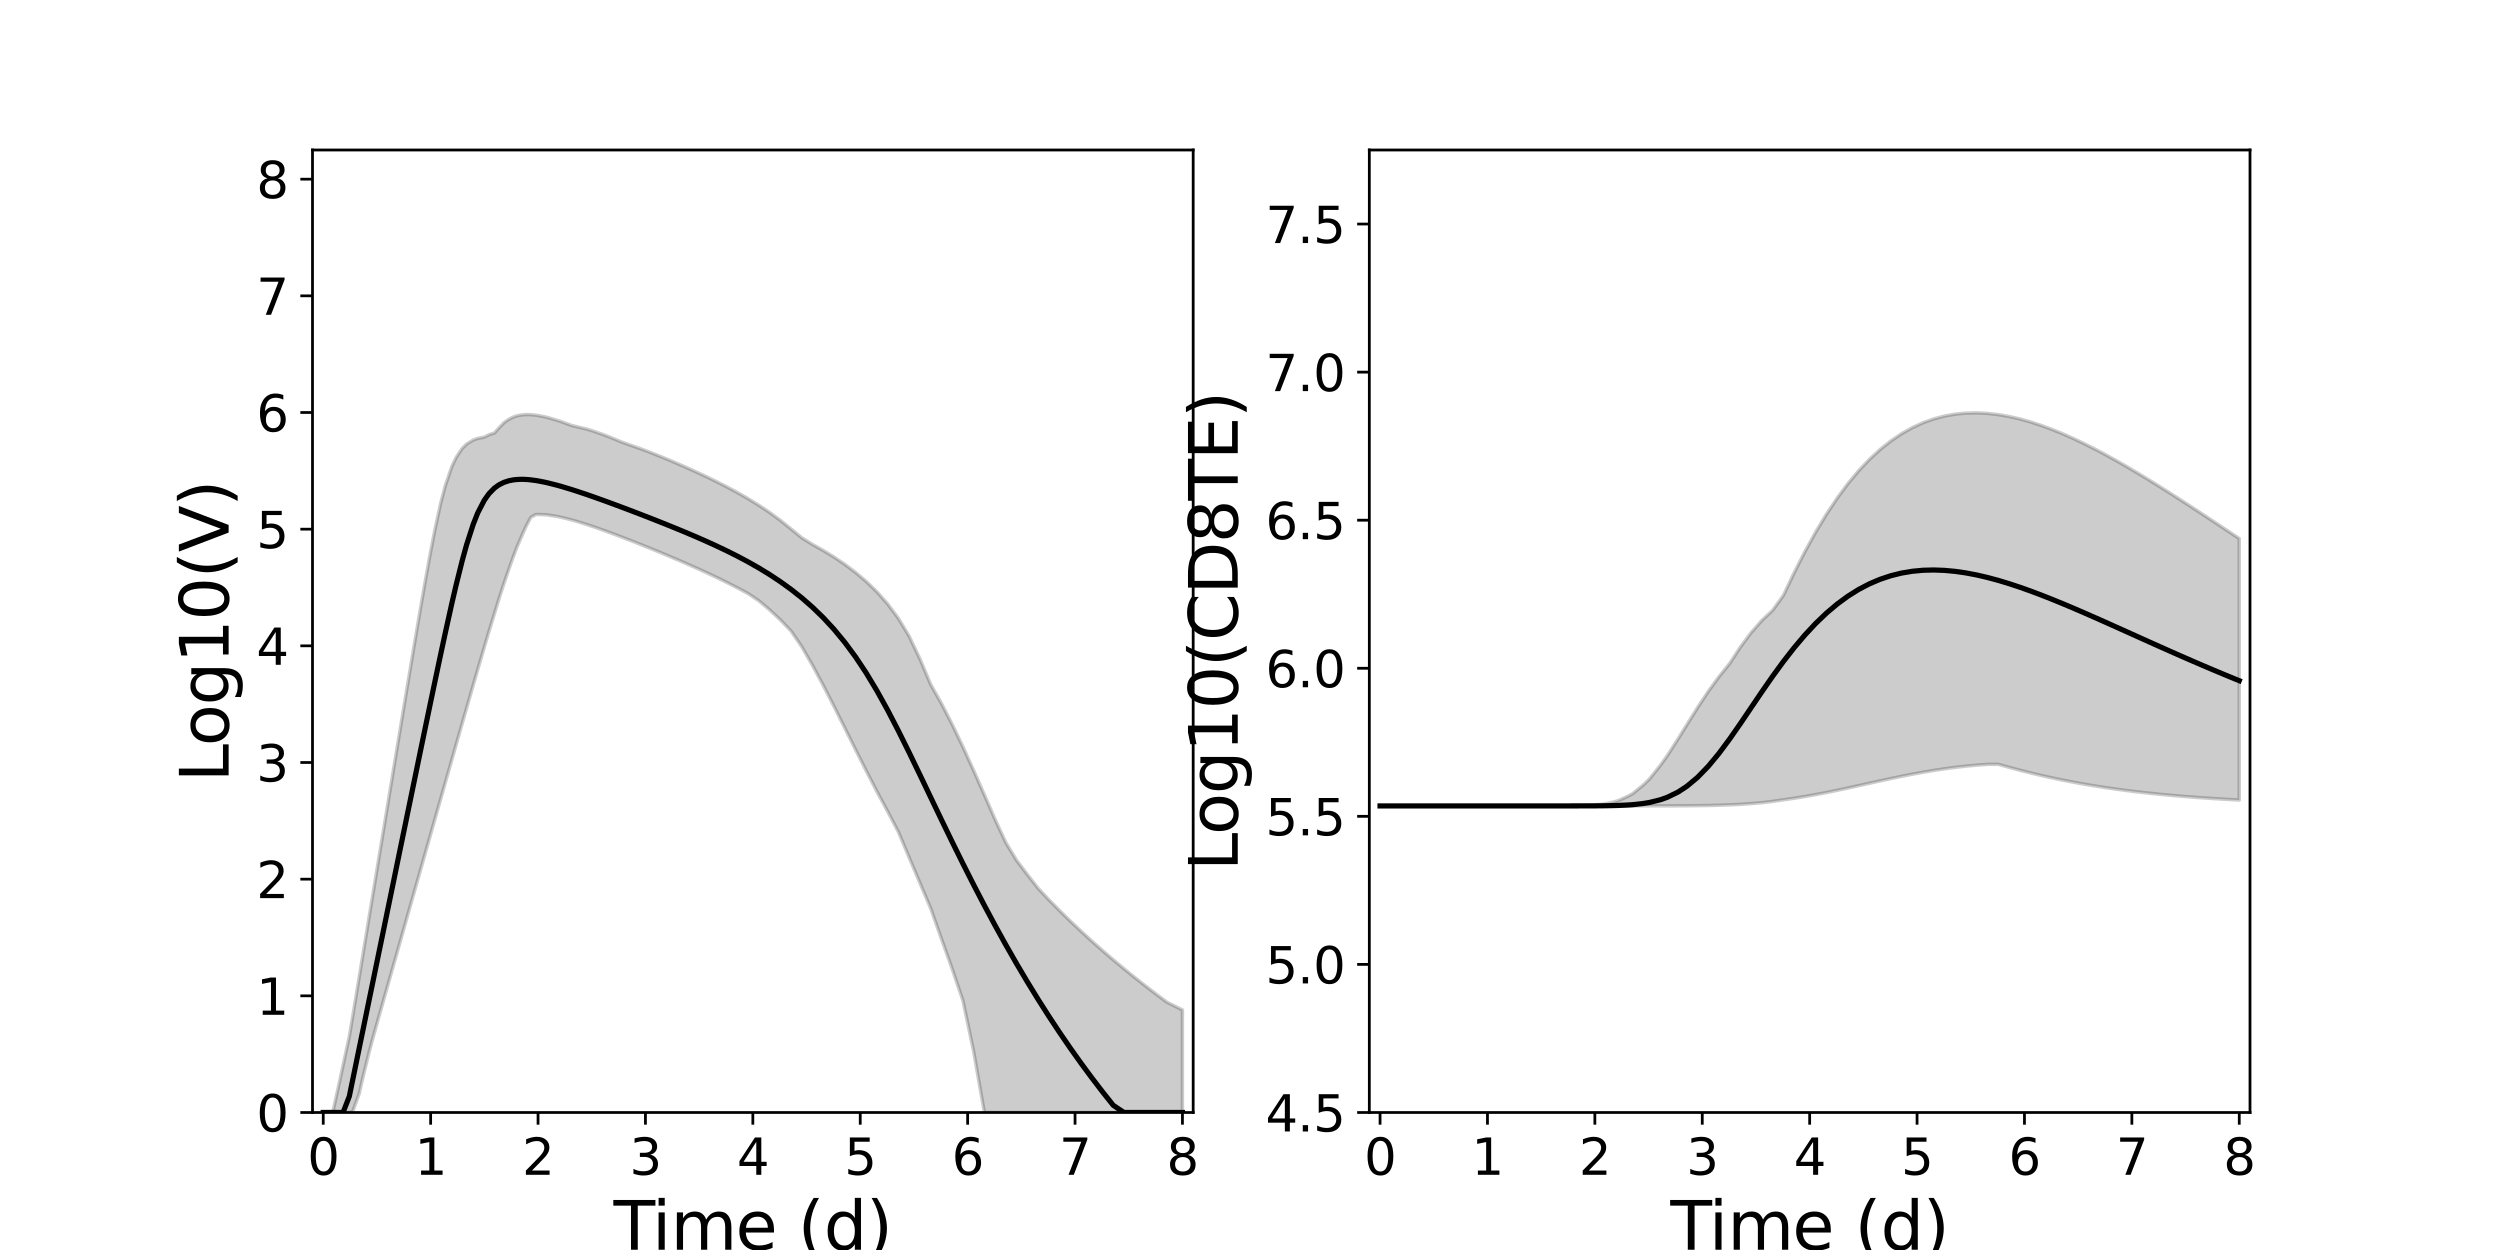 <?xml version="1.0" encoding="utf-8" standalone="no"?>
<!DOCTYPE svg PUBLIC "-//W3C//DTD SVG 1.1//EN"
  "http://www.w3.org/Graphics/SVG/1.1/DTD/svg11.dtd">
<svg xmlns:xlink="http://www.w3.org/1999/xlink" width="720pt" height="360pt" viewBox="0 0 720 360" xmlns="http://www.w3.org/2000/svg" version="1.1">
 <defs>
  <style type="text/css">*{stroke-linejoin: round; stroke-linecap: butt}</style>
 </defs>
 <g id="figure_1">
  <g id="patch_1">
   <path d="M 0 360 
L 720 360 
L 720 0 
L 0 0 
z
" style="fill: #ffffff"/>
  </g>
  <g id="axes_1">
   <g id="patch_2">
    <path d="M 90 320.4 
L 343.636 320.4 
L 343.636 43.2 
L 90 43.2 
z
" style="fill: #ffffff"/>
   </g>
   <g id="matplotlib.axis_1">
    <g id="xtick_1">
     <g id="line2d_1">
      <defs>
       <path id="m8193cee1c5" d="M 0 0 
L 0 3.5 
" style="stroke: #000000; stroke-width: 0.8"/>
      </defs>
      <g>
       <use xlink:href="#m8193cee1c5" x="93.093" y="320.4" style="stroke: #000000; stroke-width: 0.8"/>
      </g>
     </g>
     <g id="text_1">
      <!-- 0 -->
      <g transform="translate(88.512 338.342) scale(0.144 -0.144)">
       <defs>
        <path id="DejaVuSans-30" d="M 2034 4250 
Q 1547 4250 1301 3770 
Q 1056 3291 1056 2328 
Q 1056 1369 1301 889 
Q 1547 409 2034 409 
Q 2525 409 2770 889 
Q 3016 1369 3016 2328 
Q 3016 3291 2770 3770 
Q 2525 4250 2034 4250 
z
M 2034 4750 
Q 2819 4750 3233 4129 
Q 3647 3509 3647 2328 
Q 3647 1150 3233 529 
Q 2819 -91 2034 -91 
Q 1250 -91 836 529 
Q 422 1150 422 2328 
Q 422 3509 836 4129 
Q 1250 4750 2034 4750 
z
" transform="scale(0.016)"/>
       </defs>
       <use xlink:href="#DejaVuSans-30"/>
      </g>
     </g>
    </g>
    <g id="xtick_2">
     <g id="line2d_2">
      <g>
       <use xlink:href="#m8193cee1c5" x="124.024" y="320.4" style="stroke: #000000; stroke-width: 0.8"/>
      </g>
     </g>
     <g id="text_2">
      <!-- 1 -->
      <g transform="translate(119.443 338.342) scale(0.144 -0.144)">
       <defs>
        <path id="DejaVuSans-31" d="M 794 531 
L 1825 531 
L 1825 4091 
L 703 3866 
L 703 4441 
L 1819 4666 
L 2450 4666 
L 2450 531 
L 3481 531 
L 3481 0 
L 794 0 
L 794 531 
z
" transform="scale(0.016)"/>
       </defs>
       <use xlink:href="#DejaVuSans-31"/>
      </g>
     </g>
    </g>
    <g id="xtick_3">
     <g id="line2d_3">
      <g>
       <use xlink:href="#m8193cee1c5" x="154.956" y="320.4" style="stroke: #000000; stroke-width: 0.8"/>
      </g>
     </g>
     <g id="text_3">
      <!-- 2 -->
      <g transform="translate(150.375 338.342) scale(0.144 -0.144)">
       <defs>
        <path id="DejaVuSans-32" d="M 1228 531 
L 3431 531 
L 3431 0 
L 469 0 
L 469 531 
Q 828 903 1448 1529 
Q 2069 2156 2228 2338 
Q 2531 2678 2651 2914 
Q 2772 3150 2772 3378 
Q 2772 3750 2511 3984 
Q 2250 4219 1831 4219 
Q 1534 4219 1204 4116 
Q 875 4013 500 3803 
L 500 4441 
Q 881 4594 1212 4672 
Q 1544 4750 1819 4750 
Q 2544 4750 2975 4387 
Q 3406 4025 3406 3419 
Q 3406 3131 3298 2873 
Q 3191 2616 2906 2266 
Q 2828 2175 2409 1742 
Q 1991 1309 1228 531 
z
" transform="scale(0.016)"/>
       </defs>
       <use xlink:href="#DejaVuSans-32"/>
      </g>
     </g>
    </g>
    <g id="xtick_4">
     <g id="line2d_4">
      <g>
       <use xlink:href="#m8193cee1c5" x="185.887" y="320.4" style="stroke: #000000; stroke-width: 0.8"/>
      </g>
     </g>
     <g id="text_4">
      <!-- 3 -->
      <g transform="translate(181.306 338.342) scale(0.144 -0.144)">
       <defs>
        <path id="DejaVuSans-33" d="M 2597 2516 
Q 3050 2419 3304 2112 
Q 3559 1806 3559 1356 
Q 3559 666 3084 287 
Q 2609 -91 1734 -91 
Q 1441 -91 1130 -33 
Q 819 25 488 141 
L 488 750 
Q 750 597 1062 519 
Q 1375 441 1716 441 
Q 2309 441 2620 675 
Q 2931 909 2931 1356 
Q 2931 1769 2642 2001 
Q 2353 2234 1838 2234 
L 1294 2234 
L 1294 2753 
L 1863 2753 
Q 2328 2753 2575 2939 
Q 2822 3125 2822 3475 
Q 2822 3834 2567 4026 
Q 2313 4219 1838 4219 
Q 1578 4219 1281 4162 
Q 984 4106 628 3988 
L 628 4550 
Q 988 4650 1302 4700 
Q 1616 4750 1894 4750 
Q 2613 4750 3031 4423 
Q 3450 4097 3450 3541 
Q 3450 3153 3228 2886 
Q 3006 2619 2597 2516 
z
" transform="scale(0.016)"/>
       </defs>
       <use xlink:href="#DejaVuSans-33"/>
      </g>
     </g>
    </g>
    <g id="xtick_5">
     <g id="line2d_5">
      <g>
       <use xlink:href="#m8193cee1c5" x="216.818" y="320.4" style="stroke: #000000; stroke-width: 0.8"/>
      </g>
     </g>
     <g id="text_5">
      <!-- 4 -->
      <g transform="translate(212.237 338.342) scale(0.144 -0.144)">
       <defs>
        <path id="DejaVuSans-34" d="M 2419 4116 
L 825 1625 
L 2419 1625 
L 2419 4116 
z
M 2253 4666 
L 3047 4666 
L 3047 1625 
L 3713 1625 
L 3713 1100 
L 3047 1100 
L 3047 0 
L 2419 0 
L 2419 1100 
L 313 1100 
L 313 1709 
L 2253 4666 
z
" transform="scale(0.016)"/>
       </defs>
       <use xlink:href="#DejaVuSans-34"/>
      </g>
     </g>
    </g>
    <g id="xtick_6">
     <g id="line2d_6">
      <g>
       <use xlink:href="#m8193cee1c5" x="247.749" y="320.4" style="stroke: #000000; stroke-width: 0.8"/>
      </g>
     </g>
     <g id="text_6">
      <!-- 5 -->
      <g transform="translate(243.168 338.342) scale(0.144 -0.144)">
       <defs>
        <path id="DejaVuSans-35" d="M 691 4666 
L 3169 4666 
L 3169 4134 
L 1269 4134 
L 1269 2991 
Q 1406 3038 1543 3061 
Q 1681 3084 1819 3084 
Q 2600 3084 3056 2656 
Q 3513 2228 3513 1497 
Q 3513 744 3044 326 
Q 2575 -91 1722 -91 
Q 1428 -91 1123 -41 
Q 819 9 494 109 
L 494 744 
Q 775 591 1075 516 
Q 1375 441 1709 441 
Q 2250 441 2565 725 
Q 2881 1009 2881 1497 
Q 2881 1984 2565 2268 
Q 2250 2553 1709 2553 
Q 1456 2553 1204 2497 
Q 953 2441 691 2322 
L 691 4666 
z
" transform="scale(0.016)"/>
       </defs>
       <use xlink:href="#DejaVuSans-35"/>
      </g>
     </g>
    </g>
    <g id="xtick_7">
     <g id="line2d_7">
      <g>
       <use xlink:href="#m8193cee1c5" x="278.681" y="320.4" style="stroke: #000000; stroke-width: 0.8"/>
      </g>
     </g>
     <g id="text_7">
      <!-- 6 -->
      <g transform="translate(274.1 338.342) scale(0.144 -0.144)">
       <defs>
        <path id="DejaVuSans-36" d="M 2113 2584 
Q 1688 2584 1439 2293 
Q 1191 2003 1191 1497 
Q 1191 994 1439 701 
Q 1688 409 2113 409 
Q 2538 409 2786 701 
Q 3034 994 3034 1497 
Q 3034 2003 2786 2293 
Q 2538 2584 2113 2584 
z
M 3366 4563 
L 3366 3988 
Q 3128 4100 2886 4159 
Q 2644 4219 2406 4219 
Q 1781 4219 1451 3797 
Q 1122 3375 1075 2522 
Q 1259 2794 1537 2939 
Q 1816 3084 2150 3084 
Q 2853 3084 3261 2657 
Q 3669 2231 3669 1497 
Q 3669 778 3244 343 
Q 2819 -91 2113 -91 
Q 1303 -91 875 529 
Q 447 1150 447 2328 
Q 447 3434 972 4092 
Q 1497 4750 2381 4750 
Q 2619 4750 2861 4703 
Q 3103 4656 3366 4563 
z
" transform="scale(0.016)"/>
       </defs>
       <use xlink:href="#DejaVuSans-36"/>
      </g>
     </g>
    </g>
    <g id="xtick_8">
     <g id="line2d_8">
      <g>
       <use xlink:href="#m8193cee1c5" x="309.612" y="320.4" style="stroke: #000000; stroke-width: 0.8"/>
      </g>
     </g>
     <g id="text_8">
      <!-- 7 -->
      <g transform="translate(305.031 338.342) scale(0.144 -0.144)">
       <defs>
        <path id="DejaVuSans-37" d="M 525 4666 
L 3525 4666 
L 3525 4397 
L 1831 0 
L 1172 0 
L 2766 4134 
L 525 4134 
L 525 4666 
z
" transform="scale(0.016)"/>
       </defs>
       <use xlink:href="#DejaVuSans-37"/>
      </g>
     </g>
    </g>
    <g id="xtick_9">
     <g id="line2d_9">
      <g>
       <use xlink:href="#m8193cee1c5" x="340.543" y="320.4" style="stroke: #000000; stroke-width: 0.8"/>
      </g>
     </g>
     <g id="text_9">
      <!-- 8 -->
      <g transform="translate(335.962 338.342) scale(0.144 -0.144)">
       <defs>
        <path id="DejaVuSans-38" d="M 2034 2216 
Q 1584 2216 1326 1975 
Q 1069 1734 1069 1313 
Q 1069 891 1326 650 
Q 1584 409 2034 409 
Q 2484 409 2743 651 
Q 3003 894 3003 1313 
Q 3003 1734 2745 1975 
Q 2488 2216 2034 2216 
z
M 1403 2484 
Q 997 2584 770 2862 
Q 544 3141 544 3541 
Q 544 4100 942 4425 
Q 1341 4750 2034 4750 
Q 2731 4750 3128 4425 
Q 3525 4100 3525 3541 
Q 3525 3141 3298 2862 
Q 3072 2584 2669 2484 
Q 3125 2378 3379 2068 
Q 3634 1759 3634 1313 
Q 3634 634 3220 271 
Q 2806 -91 2034 -91 
Q 1263 -91 848 271 
Q 434 634 434 1313 
Q 434 1759 690 2068 
Q 947 2378 1403 2484 
z
M 1172 3481 
Q 1172 3119 1398 2916 
Q 1625 2713 2034 2713 
Q 2441 2713 2670 2916 
Q 2900 3119 2900 3481 
Q 2900 3844 2670 4047 
Q 2441 4250 2034 4250 
Q 1625 4250 1398 4047 
Q 1172 3844 1172 3481 
z
" transform="scale(0.016)"/>
       </defs>
       <use xlink:href="#DejaVuSans-38"/>
      </g>
     </g>
    </g>
    <g id="text_10">
     <!-- Time (d) -->
     <g transform="translate(176.693 359.925) scale(0.192 -0.192)">
      <defs>
       <path id="DejaVuSans-54" d="M -19 4666 
L 3928 4666 
L 3928 4134 
L 2272 4134 
L 2272 0 
L 1638 0 
L 1638 4134 
L -19 4134 
L -19 4666 
z
" transform="scale(0.016)"/>
       <path id="DejaVuSans-69" d="M 603 3500 
L 1178 3500 
L 1178 0 
L 603 0 
L 603 3500 
z
M 603 4863 
L 1178 4863 
L 1178 4134 
L 603 4134 
L 603 4863 
z
" transform="scale(0.016)"/>
       <path id="DejaVuSans-6d" d="M 3328 2828 
Q 3544 3216 3844 3400 
Q 4144 3584 4550 3584 
Q 5097 3584 5394 3201 
Q 5691 2819 5691 2113 
L 5691 0 
L 5113 0 
L 5113 2094 
Q 5113 2597 4934 2840 
Q 4756 3084 4391 3084 
Q 3944 3084 3684 2787 
Q 3425 2491 3425 1978 
L 3425 0 
L 2847 0 
L 2847 2094 
Q 2847 2600 2669 2842 
Q 2491 3084 2119 3084 
Q 1678 3084 1418 2786 
Q 1159 2488 1159 1978 
L 1159 0 
L 581 0 
L 581 3500 
L 1159 3500 
L 1159 2956 
Q 1356 3278 1631 3431 
Q 1906 3584 2284 3584 
Q 2666 3584 2933 3390 
Q 3200 3197 3328 2828 
z
" transform="scale(0.016)"/>
       <path id="DejaVuSans-65" d="M 3597 1894 
L 3597 1613 
L 953 1613 
Q 991 1019 1311 708 
Q 1631 397 2203 397 
Q 2534 397 2845 478 
Q 3156 559 3463 722 
L 3463 178 
Q 3153 47 2828 -22 
Q 2503 -91 2169 -91 
Q 1331 -91 842 396 
Q 353 884 353 1716 
Q 353 2575 817 3079 
Q 1281 3584 2069 3584 
Q 2775 3584 3186 3129 
Q 3597 2675 3597 1894 
z
M 3022 2063 
Q 3016 2534 2758 2815 
Q 2500 3097 2075 3097 
Q 1594 3097 1305 2825 
Q 1016 2553 972 2059 
L 3022 2063 
z
" transform="scale(0.016)"/>
       <path id="DejaVuSans-20" transform="scale(0.016)"/>
       <path id="DejaVuSans-28" d="M 1984 4856 
Q 1566 4138 1362 3434 
Q 1159 2731 1159 2009 
Q 1159 1288 1364 580 
Q 1569 -128 1984 -844 
L 1484 -844 
Q 1016 -109 783 600 
Q 550 1309 550 2009 
Q 550 2706 781 3412 
Q 1013 4119 1484 4856 
L 1984 4856 
z
" transform="scale(0.016)"/>
       <path id="DejaVuSans-64" d="M 2906 2969 
L 2906 4863 
L 3481 4863 
L 3481 0 
L 2906 0 
L 2906 525 
Q 2725 213 2448 61 
Q 2172 -91 1784 -91 
Q 1150 -91 751 415 
Q 353 922 353 1747 
Q 353 2572 751 3078 
Q 1150 3584 1784 3584 
Q 2172 3584 2448 3432 
Q 2725 3281 2906 2969 
z
M 947 1747 
Q 947 1113 1208 752 
Q 1469 391 1925 391 
Q 2381 391 2643 752 
Q 2906 1113 2906 1747 
Q 2906 2381 2643 2742 
Q 2381 3103 1925 3103 
Q 1469 3103 1208 2742 
Q 947 2381 947 1747 
z
" transform="scale(0.016)"/>
       <path id="DejaVuSans-29" d="M 513 4856 
L 1013 4856 
Q 1481 4119 1714 3412 
Q 1947 2706 1947 2009 
Q 1947 1309 1714 600 
Q 1481 -109 1013 -844 
L 513 -844 
Q 928 -128 1133 580 
Q 1338 1288 1338 2009 
Q 1338 2731 1133 3434 
Q 928 4138 513 4856 
z
" transform="scale(0.016)"/>
      </defs>
      <use xlink:href="#DejaVuSans-54"/>
      <use xlink:href="#DejaVuSans-69" x="57.959"/>
      <use xlink:href="#DejaVuSans-6d" x="85.742"/>
      <use xlink:href="#DejaVuSans-65" x="183.154"/>
      <use xlink:href="#DejaVuSans-20" x="244.678"/>
      <use xlink:href="#DejaVuSans-28" x="276.465"/>
      <use xlink:href="#DejaVuSans-64" x="315.479"/>
      <use xlink:href="#DejaVuSans-29" x="378.955"/>
     </g>
    </g>
   </g>
   <g id="matplotlib.axis_2">
    <g id="ytick_1">
     <g id="line2d_10">
      <defs>
       <path id="ma346dcc7af" d="M 0 0 
L -3.5 0 
" style="stroke: #000000; stroke-width: 0.8"/>
      </defs>
      <g>
       <use xlink:href="#ma346dcc7af" x="90" y="320.4" style="stroke: #000000; stroke-width: 0.8"/>
      </g>
     </g>
     <g id="text_11">
      <!-- 0 -->
      <g transform="translate(73.838 325.871) scale(0.144 -0.144)">
       <use xlink:href="#DejaVuSans-30"/>
      </g>
     </g>
    </g>
    <g id="ytick_2">
     <g id="line2d_11">
      <g>
       <use xlink:href="#ma346dcc7af" x="90" y="286.8" style="stroke: #000000; stroke-width: 0.8"/>
      </g>
     </g>
     <g id="text_12">
      <!-- 1 -->
      <g transform="translate(73.838 292.271) scale(0.144 -0.144)">
       <use xlink:href="#DejaVuSans-31"/>
      </g>
     </g>
    </g>
    <g id="ytick_3">
     <g id="line2d_12">
      <g>
       <use xlink:href="#ma346dcc7af" x="90" y="253.2" style="stroke: #000000; stroke-width: 0.8"/>
      </g>
     </g>
     <g id="text_13">
      <!-- 2 -->
      <g transform="translate(73.838 258.671) scale(0.144 -0.144)">
       <use xlink:href="#DejaVuSans-32"/>
      </g>
     </g>
    </g>
    <g id="ytick_4">
     <g id="line2d_13">
      <g>
       <use xlink:href="#ma346dcc7af" x="90" y="219.6" style="stroke: #000000; stroke-width: 0.8"/>
      </g>
     </g>
     <g id="text_14">
      <!-- 3 -->
      <g transform="translate(73.838 225.071) scale(0.144 -0.144)">
       <use xlink:href="#DejaVuSans-33"/>
      </g>
     </g>
    </g>
    <g id="ytick_5">
     <g id="line2d_14">
      <g>
       <use xlink:href="#ma346dcc7af" x="90" y="186" style="stroke: #000000; stroke-width: 0.8"/>
      </g>
     </g>
     <g id="text_15">
      <!-- 4 -->
      <g transform="translate(73.838 191.471) scale(0.144 -0.144)">
       <use xlink:href="#DejaVuSans-34"/>
      </g>
     </g>
    </g>
    <g id="ytick_6">
     <g id="line2d_15">
      <g>
       <use xlink:href="#ma346dcc7af" x="90" y="152.4" style="stroke: #000000; stroke-width: 0.8"/>
      </g>
     </g>
     <g id="text_16">
      <!-- 5 -->
      <g transform="translate(73.838 157.871) scale(0.144 -0.144)">
       <use xlink:href="#DejaVuSans-35"/>
      </g>
     </g>
    </g>
    <g id="ytick_7">
     <g id="line2d_16">
      <g>
       <use xlink:href="#ma346dcc7af" x="90" y="118.8" style="stroke: #000000; stroke-width: 0.8"/>
      </g>
     </g>
     <g id="text_17">
      <!-- 6 -->
      <g transform="translate(73.838 124.271) scale(0.144 -0.144)">
       <use xlink:href="#DejaVuSans-36"/>
      </g>
     </g>
    </g>
    <g id="ytick_8">
     <g id="line2d_17">
      <g>
       <use xlink:href="#ma346dcc7af" x="90" y="85.2" style="stroke: #000000; stroke-width: 0.8"/>
      </g>
     </g>
     <g id="text_18">
      <!-- 7 -->
      <g transform="translate(73.838 90.671) scale(0.144 -0.144)">
       <use xlink:href="#DejaVuSans-37"/>
      </g>
     </g>
    </g>
    <g id="ytick_9">
     <g id="line2d_18">
      <g>
       <use xlink:href="#ma346dcc7af" x="90" y="51.6" style="stroke: #000000; stroke-width: 0.8"/>
      </g>
     </g>
     <g id="text_19">
      <!-- 8 -->
      <g transform="translate(73.838 57.071) scale(0.144 -0.144)">
       <use xlink:href="#DejaVuSans-38"/>
      </g>
     </g>
    </g>
    <g id="text_20">
     <!-- Log10(V) -->
     <g transform="translate(65.845 225.224) rotate(-90) scale(0.192 -0.192)">
      <defs>
       <path id="DejaVuSans-4c" d="M 628 4666 
L 1259 4666 
L 1259 531 
L 3531 531 
L 3531 0 
L 628 0 
L 628 4666 
z
" transform="scale(0.016)"/>
       <path id="DejaVuSans-6f" d="M 1959 3097 
Q 1497 3097 1228 2736 
Q 959 2375 959 1747 
Q 959 1119 1226 758 
Q 1494 397 1959 397 
Q 2419 397 2687 759 
Q 2956 1122 2956 1747 
Q 2956 2369 2687 2733 
Q 2419 3097 1959 3097 
z
M 1959 3584 
Q 2709 3584 3137 3096 
Q 3566 2609 3566 1747 
Q 3566 888 3137 398 
Q 2709 -91 1959 -91 
Q 1206 -91 779 398 
Q 353 888 353 1747 
Q 353 2609 779 3096 
Q 1206 3584 1959 3584 
z
" transform="scale(0.016)"/>
       <path id="DejaVuSans-67" d="M 2906 1791 
Q 2906 2416 2648 2759 
Q 2391 3103 1925 3103 
Q 1463 3103 1205 2759 
Q 947 2416 947 1791 
Q 947 1169 1205 825 
Q 1463 481 1925 481 
Q 2391 481 2648 825 
Q 2906 1169 2906 1791 
z
M 3481 434 
Q 3481 -459 3084 -895 
Q 2688 -1331 1869 -1331 
Q 1566 -1331 1297 -1286 
Q 1028 -1241 775 -1147 
L 775 -588 
Q 1028 -725 1275 -790 
Q 1522 -856 1778 -856 
Q 2344 -856 2625 -561 
Q 2906 -266 2906 331 
L 2906 616 
Q 2728 306 2450 153 
Q 2172 0 1784 0 
Q 1141 0 747 490 
Q 353 981 353 1791 
Q 353 2603 747 3093 
Q 1141 3584 1784 3584 
Q 2172 3584 2450 3431 
Q 2728 3278 2906 2969 
L 2906 3500 
L 3481 3500 
L 3481 434 
z
" transform="scale(0.016)"/>
       <path id="DejaVuSans-56" d="M 1831 0 
L 50 4666 
L 709 4666 
L 2188 738 
L 3669 4666 
L 4325 4666 
L 2547 0 
L 1831 0 
z
" transform="scale(0.016)"/>
      </defs>
      <use xlink:href="#DejaVuSans-4c"/>
      <use xlink:href="#DejaVuSans-6f" x="53.963"/>
      <use xlink:href="#DejaVuSans-67" x="115.145"/>
      <use xlink:href="#DejaVuSans-31" x="178.621"/>
      <use xlink:href="#DejaVuSans-30" x="242.244"/>
      <use xlink:href="#DejaVuSans-28" x="305.867"/>
      <use xlink:href="#DejaVuSans-56" x="344.881"/>
      <use xlink:href="#DejaVuSans-29" x="413.289"/>
     </g>
    </g>
   </g>
   <g id="patch_3">
    <path d="M 90 320.4 
L 90 43.2 
" style="fill: none; stroke: #000000; stroke-width: 0.8; stroke-linejoin: miter; stroke-linecap: square"/>
   </g>
   <g id="patch_4">
    <path d="M 343.636 320.4 
L 343.636 43.2 
" style="fill: none; stroke: #000000; stroke-width: 0.8; stroke-linejoin: miter; stroke-linecap: square"/>
   </g>
   <g id="patch_5">
    <path d="M 90 320.4 
L 343.636 320.4 
" style="fill: none; stroke: #000000; stroke-width: 0.8; stroke-linejoin: miter; stroke-linecap: square"/>
   </g>
   <g id="patch_6">
    <path d="M 90 43.2 
L 343.636 43.2 
" style="fill: none; stroke: #000000; stroke-width: 0.8; stroke-linejoin: miter; stroke-linecap: square"/>
   </g>
   <g id="PolyCollection_1">
    <defs>
     <path id="m2837318d27" d="M 93.093 -39.6 
L 93.093 -39.6 
L 93.098 -39.6 
L 93.149 -39.6 
L 93.662 -39.6 
L 94.066 -39.6 
L 95.238 -39.6 
L 95.985 -39.6 
L 97.926 -39.6 
L 98.802 -39.6 
L 100.603 -39.6 
L 101.608 -39.932 
L 103.44 -45.026 
L 104.533 -49.783 
L 106.311 -57 
L 107.47 -61.305 
L 109.223 -67.558 
L 110.423 -71.781 
L 112.146 -77.857 
L 113.373 -82.194 
L 115.25 -88.799 
L 116.446 -93.032 
L 118.066 -98.75 
L 119.302 -103.099 
L 121.057 -109.287 
L 122.281 -113.587 
L 123.922 -119.377 
L 125.171 -123.782 
L 126.939 -129.992 
L 128.186 -134.382 
L 130.096 -141.08 
L 131.34 -145.452 
L 133.087 -151.564 
L 134.395 -156.117 
L 136.291 -162.7 
L 137.598 -167.197 
L 139.456 -173.546 
L 140.827 -178.141 
L 142.425 -183.377 
L 143.69 -187.477 
L 145.121 -191.914 
L 146.552 -196.08 
L 147.745 -199.436 
L 148.805 -202.24 
L 149.865 -204.724 
L 150.741 -206.733 
L 151.475 -208.347 
L 152.245 -209.813 
L 152.868 -210.998 
L 154.277 -211.799 
L 155.054 -211.83 
L 156.79 -211.766 
L 157.84 -211.669 
L 160.447 -211.262 
L 161.737 -210.987 
L 164.358 -210.336 
L 165.858 -209.917 
L 168.951 -208.953 
L 170.669 -208.383 
L 173.762 -207.296 
L 175.815 -206.547 
L 178.908 -205.381 
L 181.425 -204.406 
L 184.518 -203.183 
L 187.611 -201.934 
L 190.704 -200.66 
L 193.797 -199.36 
L 196.89 -198.029 
L 199.983 -196.663 
L 203.077 -195.256 
L 206.17 -193.8 
L 209.263 -192.287 
L 212.356 -190.707 
L 215.449 -189.051 
L 218.542 -186.988 
L 221.635 -184.381 
L 224.728 -181.491 
L 227.822 -178.262 
L 230.915 -173.729 
L 234.008 -168.356 
L 237.101 -162.595 
L 240.194 -156.548 
L 243.287 -150.346 
L 246.38 -144.121 
L 249.473 -137.985 
L 252.567 -132.016 
L 255.66 -126.261 
L 258.753 -120.37 
L 261.846 -113.014 
L 264.939 -105.702 
L 268.032 -98.409 
L 271.125 -89.649 
L 274.219 -80.995 
L 277.312 -71.861 
L 280.405 -57.21 
L 283.498 -39.6 
L 286.591 -39.6 
L 289.684 -39.6 
L 292.777 -39.6 
L 295.87 -39.6 
L 298.964 -39.6 
L 302.057 -39.6 
L 305.15 -39.6 
L 308.243 -39.6 
L 311.336 -39.6 
L 314.429 -39.6 
L 317.522 -39.6 
L 320.615 -39.6 
L 323.709 -39.6 
L 326.802 -39.6 
L 329.895 -39.6 
L 332.988 -39.6 
L 336.081 -39.6 
L 339.174 -39.6 
L 340.543 -39.6 
L 340.543 -69.143 
L 340.543 -69.143 
L 339.174 -69.813 
L 336.081 -71.357 
L 332.988 -73.671 
L 329.895 -76.047 
L 326.802 -78.486 
L 323.709 -80.993 
L 320.615 -83.573 
L 317.522 -86.231 
L 314.429 -88.973 
L 311.336 -91.803 
L 308.243 -94.728 
L 305.15 -97.753 
L 302.057 -100.884 
L 298.964 -104.176 
L 295.87 -108.139 
L 292.777 -112.217 
L 289.684 -117.324 
L 286.591 -123.977 
L 283.498 -131.09 
L 280.405 -138.112 
L 277.312 -144.924 
L 274.219 -151.395 
L 271.125 -157.408 
L 268.032 -162.883 
L 264.939 -170.234 
L 261.846 -176.747 
L 258.753 -181.872 
L 255.66 -186.043 
L 252.567 -189.538 
L 249.473 -192.535 
L 246.38 -195.154 
L 243.287 -197.477 
L 240.194 -199.563 
L 237.101 -201.456 
L 234.008 -203.191 
L 230.915 -205.101 
L 227.822 -207.659 
L 224.728 -210.155 
L 221.635 -212.414 
L 218.542 -214.478 
L 215.449 -216.381 
L 212.356 -218.151 
L 209.263 -219.812 
L 206.17 -221.384 
L 203.077 -222.883 
L 199.983 -224.322 
L 196.89 -225.709 
L 193.797 -227.047 
L 190.704 -228.337 
L 187.611 -229.576 
L 184.518 -230.751 
L 181.425 -231.837 
L 178.908 -232.744 
L 175.815 -234.035 
L 173.762 -234.827 
L 170.669 -235.904 
L 168.951 -236.432 
L 165.858 -237.166 
L 164.358 -237.554 
L 161.737 -238.53 
L 160.447 -238.953 
L 157.84 -239.723 
L 156.79 -239.98 
L 155.054 -240.325 
L 154.277 -240.437 
L 152.868 -240.575 
L 152.245 -240.591 
L 151.475 -240.597 
L 150.741 -240.541 
L 149.865 -240.441 
L 148.805 -240.225 
L 147.745 -239.858 
L 146.552 -239.246 
L 145.121 -238.24 
L 143.69 -236.736 
L 142.425 -235.307 
L 140.827 -234.791 
L 139.456 -234.105 
L 137.598 -233.743 
L 136.291 -233.279 
L 134.395 -232.114 
L 133.087 -230.823 
L 131.34 -228.202 
L 130.096 -225.557 
L 128.186 -219.921 
L 126.939 -215.167 
L 125.171 -207.048 
L 123.922 -200.595 
L 122.281 -191.572 
L 121.057 -184.546 
L 119.302 -174.256 
L 118.066 -166.873 
L 116.446 -157.175 
L 115.25 -149.966 
L 113.373 -138.638 
L 112.146 -131.207 
L 110.423 -120.782 
L 109.223 -113.544 
L 107.47 -102.917 
L 106.311 -95.925 
L 104.533 -85.16 
L 103.44 -78.539 
L 101.608 -67.464 
L 100.603 -61.492 
L 98.802 -53.187 
L 97.926 -49.088 
L 95.985 -40.317 
L 95.238 -39.6 
L 94.066 -39.6 
L 93.662 -39.6 
L 93.149 -39.6 
L 93.098 -39.6 
L 93.093 -39.6 
z
" style="stroke: #000000; stroke-opacity: 0.2"/>
    </defs>
    <g clip-path="url(#p56d9307c54)">
     <use xlink:href="#m2837318d27" x="0" y="360" style="fill-opacity: 0.2; stroke: #000000; stroke-opacity: 0.2"/>
    </g>
   </g>
   <g id="LineCollection_1"/>
   <g id="PathCollection_1"/>
   <g id="line2d_19">
    <path d="M 93.093 320.4 
L 93.098 320.4 
L 93.149 320.4 
L 93.662 320.4 
L 94.066 320.4 
L 95.238 320.4 
L 95.985 320.4 
L 97.926 320.4 
L 98.802 320.4 
L 100.603 315.74 
L 101.608 310.87 
L 103.44 301.928 
L 104.533 296.645 
L 106.311 287.977 
L 107.47 282.376 
L 109.223 273.835 
L 110.423 268.033 
L 112.146 259.643 
L 113.373 253.707 
L 115.25 244.552 
L 116.446 238.774 
L 118.066 230.909 
L 119.302 224.94 
L 121.057 216.428 
L 122.281 210.542 
L 123.922 202.646 
L 125.171 196.697 
L 126.939 188.325 
L 128.186 182.55 
L 130.096 173.917 
L 131.34 168.576 
L 133.087 161.571 
L 134.395 156.843 
L 136.291 150.987 
L 137.598 147.699 
L 139.456 144.106 
L 140.827 142.17 
L 142.425 140.546 
L 143.69 139.64 
L 145.121 138.923 
L 146.552 138.458 
L 147.745 138.219 
L 148.805 138.098 
L 149.865 138.048 
L 150.741 138.053 
L 151.475 138.084 
L 152.245 138.141 
L 152.868 138.203 
L 154.277 138.389 
L 155.054 138.517 
L 156.79 138.855 
L 157.84 139.09 
L 160.447 139.751 
L 161.737 140.113 
L 164.358 140.903 
L 165.858 141.381 
L 168.951 142.415 
L 170.669 143.011 
L 173.762 144.114 
L 175.815 144.863 
L 178.908 146.012 
L 181.425 146.962 
L 184.518 148.147 
L 187.611 149.35 
L 190.704 150.573 
L 193.797 151.818 
L 196.89 153.092 
L 199.983 154.4 
L 203.077 155.751 
L 206.17 157.156 
L 209.263 158.625 
L 212.356 160.174 
L 215.449 161.817 
L 218.542 163.573 
L 221.635 165.462 
L 224.728 167.509 
L 227.822 169.74 
L 230.915 172.188 
L 234.008 174.891 
L 237.101 177.891 
L 240.194 181.238 
L 243.287 184.982 
L 246.38 189.168 
L 249.473 193.829 
L 252.567 198.97 
L 255.66 204.558 
L 258.753 210.52 
L 261.846 216.755 
L 264.939 223.156 
L 268.032 229.621 
L 271.125 236.072 
L 274.219 242.448 
L 277.312 248.708 
L 280.405 254.822 
L 283.498 260.771 
L 286.591 266.545 
L 289.684 272.137 
L 292.777 277.544 
L 295.87 282.765 
L 298.964 287.804 
L 302.057 292.663 
L 305.15 297.346 
L 308.243 301.859 
L 311.336 306.208 
L 314.429 310.399 
L 317.522 314.437 
L 320.615 318.33 
L 323.709 320.4 
L 326.802 320.4 
L 329.895 320.4 
L 332.988 320.4 
L 336.081 320.4 
L 339.174 320.4 
L 340.543 320.4 
" clip-path="url(#p56d9307c54)" style="fill: none; stroke: #000000; stroke-width: 1.5; stroke-linecap: square"/>
   </g>
  </g>
  <g id="axes_2">
   <g id="patch_7">
    <path d="M 394.364 320.4 
L 648 320.4 
L 648 43.2 
L 394.364 43.2 
z
" style="fill: #ffffff"/>
   </g>
   <g id="matplotlib.axis_3">
    <g id="xtick_10">
     <g id="line2d_20">
      <g>
       <use xlink:href="#m8193cee1c5" x="397.457" y="320.4" style="stroke: #000000; stroke-width: 0.8"/>
      </g>
     </g>
     <g id="text_21">
      <!-- 0 -->
      <g transform="translate(392.876 338.342) scale(0.144 -0.144)">
       <use xlink:href="#DejaVuSans-30"/>
      </g>
     </g>
    </g>
    <g id="xtick_11">
     <g id="line2d_21">
      <g>
       <use xlink:href="#m8193cee1c5" x="428.388" y="320.4" style="stroke: #000000; stroke-width: 0.8"/>
      </g>
     </g>
     <g id="text_22">
      <!-- 1 -->
      <g transform="translate(423.807 338.342) scale(0.144 -0.144)">
       <use xlink:href="#DejaVuSans-31"/>
      </g>
     </g>
    </g>
    <g id="xtick_12">
     <g id="line2d_22">
      <g>
       <use xlink:href="#m8193cee1c5" x="459.319" y="320.4" style="stroke: #000000; stroke-width: 0.8"/>
      </g>
     </g>
     <g id="text_23">
      <!-- 2 -->
      <g transform="translate(454.738 338.342) scale(0.144 -0.144)">
       <use xlink:href="#DejaVuSans-32"/>
      </g>
     </g>
    </g>
    <g id="xtick_13">
     <g id="line2d_23">
      <g>
       <use xlink:href="#m8193cee1c5" x="490.251" y="320.4" style="stroke: #000000; stroke-width: 0.8"/>
      </g>
     </g>
     <g id="text_24">
      <!-- 3 -->
      <g transform="translate(485.67 338.342) scale(0.144 -0.144)">
       <use xlink:href="#DejaVuSans-33"/>
      </g>
     </g>
    </g>
    <g id="xtick_14">
     <g id="line2d_24">
      <g>
       <use xlink:href="#m8193cee1c5" x="521.182" y="320.4" style="stroke: #000000; stroke-width: 0.8"/>
      </g>
     </g>
     <g id="text_25">
      <!-- 4 -->
      <g transform="translate(516.601 338.342) scale(0.144 -0.144)">
       <use xlink:href="#DejaVuSans-34"/>
      </g>
     </g>
    </g>
    <g id="xtick_15">
     <g id="line2d_25">
      <g>
       <use xlink:href="#m8193cee1c5" x="552.113" y="320.4" style="stroke: #000000; stroke-width: 0.8"/>
      </g>
     </g>
     <g id="text_26">
      <!-- 5 -->
      <g transform="translate(547.532 338.342) scale(0.144 -0.144)">
       <use xlink:href="#DejaVuSans-35"/>
      </g>
     </g>
    </g>
    <g id="xtick_16">
     <g id="line2d_26">
      <g>
       <use xlink:href="#m8193cee1c5" x="583.044" y="320.4" style="stroke: #000000; stroke-width: 0.8"/>
      </g>
     </g>
     <g id="text_27">
      <!-- 6 -->
      <g transform="translate(578.463 338.342) scale(0.144 -0.144)">
       <use xlink:href="#DejaVuSans-36"/>
      </g>
     </g>
    </g>
    <g id="xtick_17">
     <g id="line2d_27">
      <g>
       <use xlink:href="#m8193cee1c5" x="613.976" y="320.4" style="stroke: #000000; stroke-width: 0.8"/>
      </g>
     </g>
     <g id="text_28">
      <!-- 7 -->
      <g transform="translate(609.395 338.342) scale(0.144 -0.144)">
       <use xlink:href="#DejaVuSans-37"/>
      </g>
     </g>
    </g>
    <g id="xtick_18">
     <g id="line2d_28">
      <g>
       <use xlink:href="#m8193cee1c5" x="644.907" y="320.4" style="stroke: #000000; stroke-width: 0.8"/>
      </g>
     </g>
     <g id="text_29">
      <!-- 8 -->
      <g transform="translate(640.326 338.342) scale(0.144 -0.144)">
       <use xlink:href="#DejaVuSans-38"/>
      </g>
     </g>
    </g>
    <g id="text_30">
     <!-- Time (d) -->
     <g transform="translate(481.057 359.925) scale(0.192 -0.192)">
      <use xlink:href="#DejaVuSans-54"/>
      <use xlink:href="#DejaVuSans-69" x="57.959"/>
      <use xlink:href="#DejaVuSans-6d" x="85.742"/>
      <use xlink:href="#DejaVuSans-65" x="183.154"/>
      <use xlink:href="#DejaVuSans-20" x="244.678"/>
      <use xlink:href="#DejaVuSans-28" x="276.465"/>
      <use xlink:href="#DejaVuSans-64" x="315.479"/>
      <use xlink:href="#DejaVuSans-29" x="378.955"/>
     </g>
    </g>
   </g>
   <g id="matplotlib.axis_4">
    <g id="ytick_10">
     <g id="line2d_29">
      <g>
       <use xlink:href="#ma346dcc7af" x="394.364" y="320.4" style="stroke: #000000; stroke-width: 0.8"/>
      </g>
     </g>
     <g id="text_31">
      <!-- 4.5 -->
      <g transform="translate(364.463 325.871) scale(0.144 -0.144)">
       <defs>
        <path id="DejaVuSans-2e" d="M 684 794 
L 1344 794 
L 1344 0 
L 684 0 
L 684 794 
z
" transform="scale(0.016)"/>
       </defs>
       <use xlink:href="#DejaVuSans-34"/>
       <use xlink:href="#DejaVuSans-2e" x="63.623"/>
       <use xlink:href="#DejaVuSans-35" x="95.41"/>
      </g>
     </g>
    </g>
    <g id="ytick_11">
     <g id="line2d_30">
      <g>
       <use xlink:href="#ma346dcc7af" x="394.364" y="277.754" style="stroke: #000000; stroke-width: 0.8"/>
      </g>
     </g>
     <g id="text_32">
      <!-- 5.0 -->
      <g transform="translate(364.463 283.225) scale(0.144 -0.144)">
       <use xlink:href="#DejaVuSans-35"/>
       <use xlink:href="#DejaVuSans-2e" x="63.623"/>
       <use xlink:href="#DejaVuSans-30" x="95.41"/>
      </g>
     </g>
    </g>
    <g id="ytick_12">
     <g id="line2d_31">
      <g>
       <use xlink:href="#ma346dcc7af" x="394.364" y="235.108" style="stroke: #000000; stroke-width: 0.8"/>
      </g>
     </g>
     <g id="text_33">
      <!-- 5.5 -->
      <g transform="translate(364.463 240.579) scale(0.144 -0.144)">
       <use xlink:href="#DejaVuSans-35"/>
       <use xlink:href="#DejaVuSans-2e" x="63.623"/>
       <use xlink:href="#DejaVuSans-35" x="95.41"/>
      </g>
     </g>
    </g>
    <g id="ytick_13">
     <g id="line2d_32">
      <g>
       <use xlink:href="#ma346dcc7af" x="394.364" y="192.462" style="stroke: #000000; stroke-width: 0.8"/>
      </g>
     </g>
     <g id="text_34">
      <!-- 6.0 -->
      <g transform="translate(364.463 197.932) scale(0.144 -0.144)">
       <use xlink:href="#DejaVuSans-36"/>
       <use xlink:href="#DejaVuSans-2e" x="63.623"/>
       <use xlink:href="#DejaVuSans-30" x="95.41"/>
      </g>
     </g>
    </g>
    <g id="ytick_14">
     <g id="line2d_33">
      <g>
       <use xlink:href="#ma346dcc7af" x="394.364" y="149.815" style="stroke: #000000; stroke-width: 0.8"/>
      </g>
     </g>
     <g id="text_35">
      <!-- 6.5 -->
      <g transform="translate(364.463 155.286) scale(0.144 -0.144)">
       <use xlink:href="#DejaVuSans-36"/>
       <use xlink:href="#DejaVuSans-2e" x="63.623"/>
       <use xlink:href="#DejaVuSans-35" x="95.41"/>
      </g>
     </g>
    </g>
    <g id="ytick_15">
     <g id="line2d_34">
      <g>
       <use xlink:href="#ma346dcc7af" x="394.364" y="107.169" style="stroke: #000000; stroke-width: 0.8"/>
      </g>
     </g>
     <g id="text_36">
      <!-- 7.0 -->
      <g transform="translate(364.463 112.64) scale(0.144 -0.144)">
       <use xlink:href="#DejaVuSans-37"/>
       <use xlink:href="#DejaVuSans-2e" x="63.623"/>
       <use xlink:href="#DejaVuSans-30" x="95.41"/>
      </g>
     </g>
    </g>
    <g id="ytick_16">
     <g id="line2d_35">
      <g>
       <use xlink:href="#ma346dcc7af" x="394.364" y="64.523" style="stroke: #000000; stroke-width: 0.8"/>
      </g>
     </g>
     <g id="text_37">
      <!-- 7.5 -->
      <g transform="translate(364.463 69.994) scale(0.144 -0.144)">
       <use xlink:href="#DejaVuSans-37"/>
       <use xlink:href="#DejaVuSans-2e" x="63.623"/>
       <use xlink:href="#DejaVuSans-35" x="95.41"/>
      </g>
     </g>
    </g>
    <g id="text_38">
     <!-- Log10(CD8TE) -->
     <g transform="translate(356.47 250.79) rotate(-90) scale(0.192 -0.192)">
      <defs>
       <path id="DejaVuSans-43" d="M 4122 4306 
L 4122 3641 
Q 3803 3938 3442 4084 
Q 3081 4231 2675 4231 
Q 1875 4231 1450 3742 
Q 1025 3253 1025 2328 
Q 1025 1406 1450 917 
Q 1875 428 2675 428 
Q 3081 428 3442 575 
Q 3803 722 4122 1019 
L 4122 359 
Q 3791 134 3420 21 
Q 3050 -91 2638 -91 
Q 1578 -91 968 557 
Q 359 1206 359 2328 
Q 359 3453 968 4101 
Q 1578 4750 2638 4750 
Q 3056 4750 3426 4639 
Q 3797 4528 4122 4306 
z
" transform="scale(0.016)"/>
       <path id="DejaVuSans-44" d="M 1259 4147 
L 1259 519 
L 2022 519 
Q 2988 519 3436 956 
Q 3884 1394 3884 2338 
Q 3884 3275 3436 3711 
Q 2988 4147 2022 4147 
L 1259 4147 
z
M 628 4666 
L 1925 4666 
Q 3281 4666 3915 4102 
Q 4550 3538 4550 2338 
Q 4550 1131 3912 565 
Q 3275 0 1925 0 
L 628 0 
L 628 4666 
z
" transform="scale(0.016)"/>
       <path id="DejaVuSans-45" d="M 628 4666 
L 3578 4666 
L 3578 4134 
L 1259 4134 
L 1259 2753 
L 3481 2753 
L 3481 2222 
L 1259 2222 
L 1259 531 
L 3634 531 
L 3634 0 
L 628 0 
L 628 4666 
z
" transform="scale(0.016)"/>
      </defs>
      <use xlink:href="#DejaVuSans-4c"/>
      <use xlink:href="#DejaVuSans-6f" x="53.963"/>
      <use xlink:href="#DejaVuSans-67" x="115.145"/>
      <use xlink:href="#DejaVuSans-31" x="178.621"/>
      <use xlink:href="#DejaVuSans-30" x="242.244"/>
      <use xlink:href="#DejaVuSans-28" x="305.867"/>
      <use xlink:href="#DejaVuSans-43" x="344.881"/>
      <use xlink:href="#DejaVuSans-44" x="414.705"/>
      <use xlink:href="#DejaVuSans-38" x="491.707"/>
      <use xlink:href="#DejaVuSans-54" x="555.33"/>
      <use xlink:href="#DejaVuSans-45" x="616.414"/>
      <use xlink:href="#DejaVuSans-29" x="679.598"/>
     </g>
    </g>
   </g>
   <g id="patch_8">
    <path d="M 394.364 320.4 
L 394.364 43.2 
" style="fill: none; stroke: #000000; stroke-width: 0.8; stroke-linejoin: miter; stroke-linecap: square"/>
   </g>
   <g id="patch_9">
    <path d="M 648 320.4 
L 648 43.2 
" style="fill: none; stroke: #000000; stroke-width: 0.8; stroke-linejoin: miter; stroke-linecap: square"/>
   </g>
   <g id="patch_10">
    <path d="M 394.364 320.4 
L 648 320.4 
" style="fill: none; stroke: #000000; stroke-width: 0.8; stroke-linejoin: miter; stroke-linecap: square"/>
   </g>
   <g id="patch_11">
    <path d="M 394.364 43.2 
L 648 43.2 
" style="fill: none; stroke: #000000; stroke-width: 0.8; stroke-linejoin: miter; stroke-linecap: square"/>
   </g>
   <g id="PolyCollection_2">
    <defs>
     <path id="m797f517f87" d="M 397.457 -127.897 
L 397.457 -127.897 
L 397.462 -127.897 
L 397.513 -127.897 
L 398.025 -127.897 
L 398.43 -127.897 
L 399.601 -127.897 
L 400.349 -127.897 
L 402.289 -127.897 
L 403.166 -127.897 
L 404.966 -127.897 
L 405.972 -127.897 
L 407.803 -127.897 
L 408.896 -127.897 
L 410.675 -127.897 
L 411.833 -127.897 
L 413.587 -127.897 
L 414.786 -127.897 
L 416.51 -127.897 
L 417.737 -127.897 
L 419.614 -127.897 
L 420.809 -127.897 
L 422.429 -127.897 
L 423.666 -127.897 
L 425.42 -127.897 
L 426.644 -127.897 
L 428.285 -127.897 
L 429.535 -127.897 
L 431.302 -127.897 
L 432.549 -127.897 
L 434.46 -127.897 
L 435.704 -127.897 
L 437.451 -127.897 
L 438.758 -127.897 
L 440.654 -127.897 
L 441.962 -127.897 
L 443.819 -127.897 
L 445.191 -127.897 
L 446.789 -127.897 
L 448.054 -127.897 
L 449.485 -127.897 
L 450.916 -127.897 
L 452.109 -127.897 
L 453.169 -127.897 
L 454.229 -127.897 
L 455.104 -127.897 
L 455.839 -127.897 
L 456.609 -127.897 
L 457.232 -127.897 
L 458.64 -127.897 
L 459.418 -127.897 
L 461.153 -127.897 
L 462.204 -127.897 
L 464.811 -127.897 
L 466.1 -127.898 
L 468.722 -127.898 
L 470.222 -127.898 
L 473.315 -127.9 
L 475.033 -127.901 
L 478.126 -127.905 
L 480.179 -127.911 
L 483.272 -127.921 
L 485.788 -127.938 
L 488.881 -127.967 
L 491.975 -128.014 
L 495.068 -128.089 
L 498.161 -128.196 
L 501.254 -128.348 
L 504.347 -128.557 
L 507.44 -128.836 
L 510.533 -129.197 
L 513.626 -129.653 
L 516.72 -130.097 
L 519.813 -130.595 
L 522.906 -131.147 
L 525.999 -131.744 
L 529.092 -132.38 
L 532.185 -133.045 
L 535.278 -133.727 
L 538.371 -134.416 
L 541.465 -135.1 
L 544.558 -135.77 
L 547.651 -136.414 
L 550.744 -137.025 
L 553.837 -137.594 
L 556.93 -138.115 
L 560.023 -138.583 
L 563.117 -138.993 
L 566.21 -139.344 
L 569.303 -139.634 
L 572.396 -139.862 
L 575.489 -139.883 
L 578.582 -139.015 
L 581.675 -138.189 
L 584.768 -137.407 
L 587.862 -136.67 
L 590.955 -135.978 
L 594.048 -135.33 
L 597.141 -134.727 
L 600.234 -134.165 
L 603.327 -133.645 
L 606.42 -133.161 
L 609.513 -132.717 
L 612.607 -132.306 
L 615.7 -131.928 
L 618.793 -131.58 
L 621.886 -131.261 
L 624.979 -130.968 
L 628.072 -130.699 
L 631.165 -130.453 
L 634.258 -130.227 
L 637.352 -130.021 
L 640.445 -129.833 
L 643.538 -129.661 
L 644.907 -129.588 
L 644.907 -204.887 
L 644.907 -204.887 
L 643.538 -205.798 
L 640.445 -207.855 
L 637.352 -209.905 
L 634.258 -211.946 
L 631.165 -213.972 
L 628.072 -215.98 
L 624.979 -217.964 
L 621.886 -219.919 
L 618.793 -221.838 
L 615.7 -223.716 
L 612.607 -225.545 
L 609.513 -227.32 
L 606.42 -229.031 
L 603.327 -230.671 
L 600.234 -232.231 
L 597.141 -233.701 
L 594.048 -235.073 
L 590.955 -236.335 
L 587.862 -237.476 
L 584.768 -238.491 
L 581.675 -239.353 
L 578.582 -240.06 
L 575.489 -240.596 
L 572.396 -240.947 
L 569.303 -241.097 
L 566.21 -241.03 
L 563.117 -240.731 
L 560.023 -240.18 
L 556.93 -239.361 
L 553.837 -238.253 
L 550.744 -236.838 
L 547.651 -235.094 
L 544.558 -232.999 
L 541.465 -230.533 
L 538.371 -227.672 
L 535.278 -224.395 
L 532.185 -220.681 
L 529.092 -216.509 
L 525.999 -211.866 
L 522.906 -206.74 
L 519.813 -201.129 
L 516.72 -195.047 
L 513.626 -188.526 
L 510.533 -184.235 
L 507.44 -181.342 
L 504.347 -177.82 
L 501.254 -173.673 
L 498.161 -168.936 
L 495.068 -165.098 
L 491.975 -160.855 
L 488.881 -156.174 
L 485.788 -151.224 
L 483.272 -147.172 
L 480.179 -142.362 
L 478.126 -139.496 
L 475.033 -135.628 
L 473.315 -133.966 
L 470.222 -131.425 
L 468.722 -130.619 
L 466.1 -129.441 
L 464.811 -129.059 
L 462.204 -128.513 
L 461.153 -128.369 
L 459.418 -128.199 
L 458.64 -128.141 
L 457.232 -128.064 
L 456.609 -128.036 
L 455.839 -128.009 
L 455.104 -127.987 
L 454.229 -127.968 
L 453.169 -127.948 
L 452.109 -127.934 
L 450.916 -127.924 
L 449.485 -127.914 
L 448.054 -127.908 
L 446.789 -127.904 
L 445.191 -127.902 
L 443.819 -127.9 
L 441.962 -127.899 
L 440.654 -127.898 
L 438.758 -127.898 
L 437.451 -127.898 
L 435.704 -127.897 
L 434.46 -127.897 
L 432.549 -127.897 
L 431.302 -127.897 
L 429.535 -127.897 
L 428.285 -127.897 
L 426.644 -127.897 
L 425.42 -127.897 
L 423.666 -127.897 
L 422.429 -127.897 
L 420.809 -127.897 
L 419.614 -127.897 
L 417.737 -127.897 
L 416.51 -127.897 
L 414.786 -127.897 
L 413.587 -127.897 
L 411.833 -127.897 
L 410.675 -127.897 
L 408.896 -127.897 
L 407.803 -127.897 
L 405.972 -127.897 
L 404.966 -127.897 
L 403.166 -127.897 
L 402.289 -127.897 
L 400.349 -127.897 
L 399.601 -127.897 
L 398.43 -127.897 
L 398.025 -127.897 
L 397.513 -127.897 
L 397.462 -127.897 
L 397.457 -127.897 
z
" style="stroke: #000000; stroke-opacity: 0.2"/>
    </defs>
    <g clip-path="url(#p9b4a88f6fd)">
     <use xlink:href="#m797f517f87" x="0" y="360" style="fill-opacity: 0.2; stroke: #000000; stroke-opacity: 0.2"/>
    </g>
   </g>
   <g id="LineCollection_2"/>
   <g id="PathCollection_2"/>
   <g id="line2d_36">
    <path d="M 397.457 232.103 
L 397.462 232.103 
L 397.513 232.103 
L 398.025 232.103 
L 398.43 232.103 
L 399.601 232.103 
L 400.349 232.103 
L 402.289 232.103 
L 403.166 232.103 
L 404.966 232.103 
L 405.972 232.103 
L 407.803 232.103 
L 408.896 232.103 
L 410.675 232.103 
L 411.833 232.103 
L 413.587 232.103 
L 414.786 232.103 
L 416.51 232.103 
L 417.737 232.103 
L 419.614 232.103 
L 420.809 232.103 
L 422.429 232.103 
L 423.666 232.103 
L 425.42 232.103 
L 426.644 232.103 
L 428.285 232.103 
L 429.535 232.103 
L 431.302 232.103 
L 432.549 232.103 
L 434.46 232.103 
L 435.704 232.103 
L 437.451 232.103 
L 438.758 232.103 
L 440.654 232.103 
L 441.962 232.103 
L 443.819 232.103 
L 445.191 232.103 
L 446.789 232.102 
L 448.054 232.102 
L 449.485 232.102 
L 450.916 232.101 
L 452.109 232.101 
L 453.169 232.1 
L 454.229 232.099 
L 455.104 232.097 
L 455.839 232.096 
L 456.609 232.094 
L 457.232 232.092 
L 458.64 232.086 
L 459.418 232.082 
L 461.153 232.068 
L 462.204 232.056 
L 464.811 232.007 
L 466.1 231.969 
L 468.722 231.848 
L 470.222 231.742 
L 473.315 231.398 
L 475.033 231.111 
L 478.126 230.345 
L 480.179 229.62 
L 483.272 228.113 
L 485.788 226.47 
L 488.881 223.89 
L 491.975 220.7 
L 495.068 216.964 
L 498.161 212.8 
L 501.254 208.352 
L 504.347 203.772 
L 507.44 199.198 
L 510.533 194.745 
L 513.626 190.503 
L 516.72 186.533 
L 519.813 182.878 
L 522.906 179.563 
L 525.999 176.596 
L 529.092 173.981 
L 532.185 171.71 
L 535.278 169.773 
L 538.371 168.154 
L 541.465 166.839 
L 544.558 165.807 
L 547.651 165.042 
L 550.744 164.524 
L 553.837 164.235 
L 556.93 164.156 
L 560.023 164.27 
L 563.117 164.559 
L 566.21 165.007 
L 569.303 165.598 
L 572.396 166.317 
L 575.489 167.15 
L 578.582 168.084 
L 581.675 169.106 
L 584.768 170.204 
L 587.862 171.368 
L 590.955 172.587 
L 594.048 173.853 
L 597.141 175.157 
L 600.234 176.491 
L 603.327 177.849 
L 606.42 179.223 
L 609.513 180.609 
L 612.607 182.002 
L 615.7 183.395 
L 618.793 184.787 
L 621.886 186.173 
L 624.979 187.549 
L 628.072 188.914 
L 631.165 190.264 
L 634.258 191.598 
L 637.352 192.914 
L 640.445 194.209 
L 643.538 195.484 
L 644.907 196.041 
" clip-path="url(#p9b4a88f6fd)" style="fill: none; stroke: #000000; stroke-width: 1.5; stroke-linecap: square"/>
   </g>
  </g>
 </g>
 <defs>
  <clipPath id="p56d9307c54">
   <rect x="90" y="43.2" width="253.636" height="277.2"/>
  </clipPath>
  <clipPath id="p9b4a88f6fd">
   <rect x="394.364" y="43.2" width="253.636" height="277.2"/>
  </clipPath>
 </defs>
</svg>
